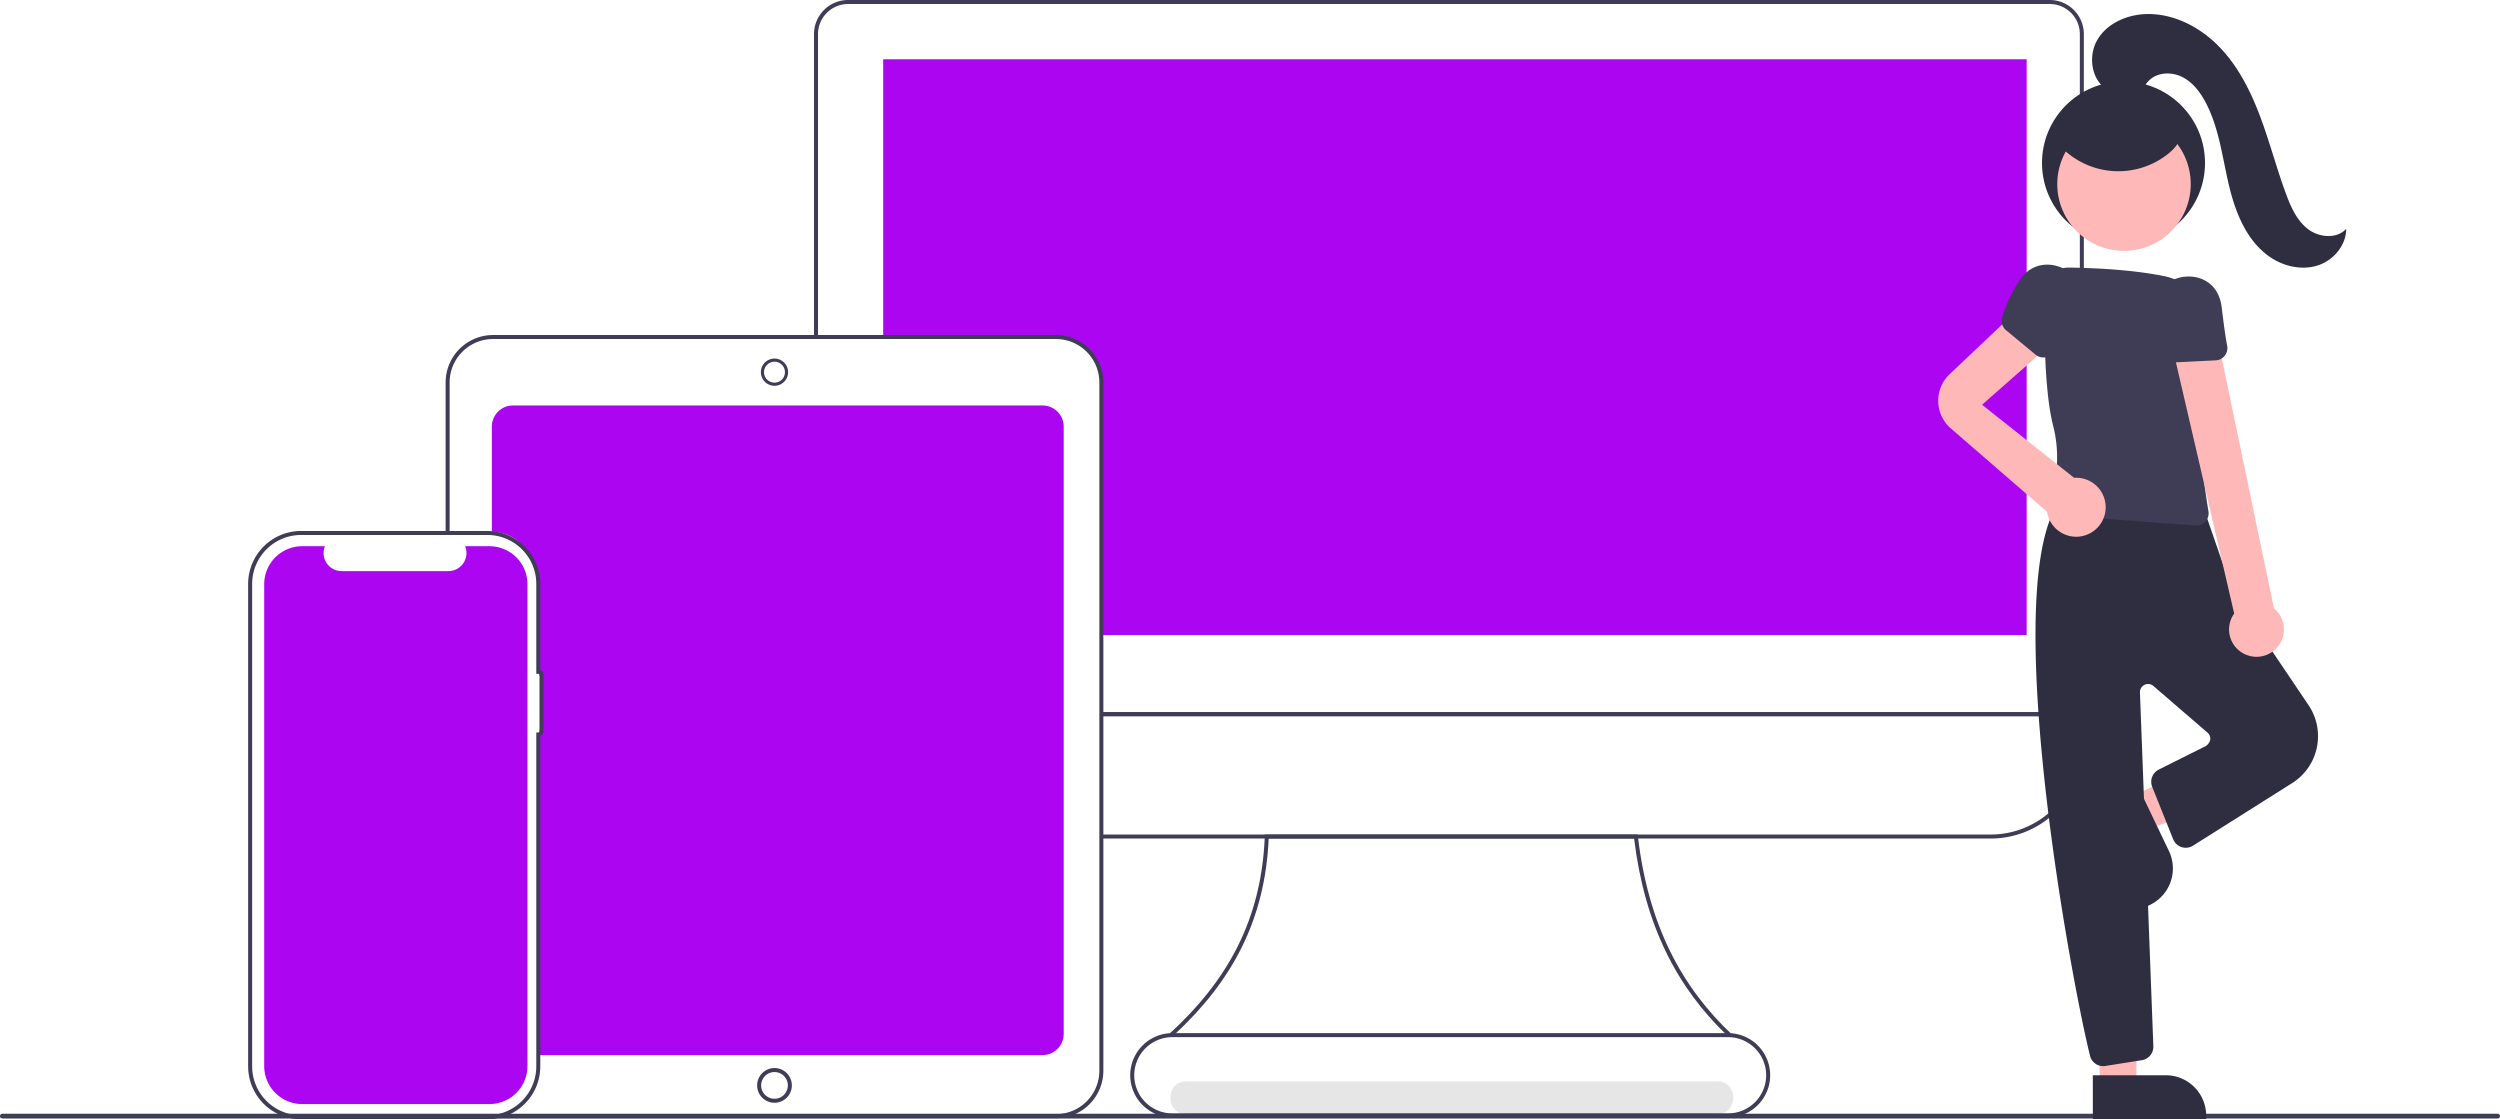 <svg id="b849a2f0-74e0-42be-b224-12e88fa50e48" data-name="Layer 1" xmlns="http://www.w3.org/2000/svg" width="100%" viewBox="0 0 920.109 411.952"><path d="M576.472,654.024H772.063c7.721,0,7.734-12,0-12H576.472c-7.721,0-7.734,12,0,12Z" transform="translate(-139.946 -244.024)" fill="#e6e6e6"/><path d="M523.665,393.255H328.732a7.777,7.777,0,0,0-7.767,7.767v38.725C330.688,439.976,337,448,338.529,457.741v35.107h.738a.444.444,0,0,1,.443.443v18.681a.444.444,0,0,1-.443.443h-.738V625.323c0,2.481-.025,7.007-.025,7.007H523.665a7.777,7.777,0,0,0,7.767-7.767V401.022A7.777,7.777,0,0,0,523.665,393.255Z" transform="translate(-139.946 -244.024)" fill="#ab05f2"/><path d="M885.845,265.834V477.735H544.914V384.439a15.993,15.993,0,0,0-15.978-15.977H464.998V265.834Z" transform="translate(-139.946 -244.024)" fill="#ab05f2"/><path d="M906.895,507.607H545.295v-1.477H905.418V256.576a11.088,11.088,0,0,0-11.075-11.075H452.084a11.088,11.088,0,0,0-11.075,11.075V367.505h-1.477V256.576a12.566,12.566,0,0,1,12.552-12.552h442.259A12.566,12.566,0,0,1,906.895,256.576Z" transform="translate(-139.946 -244.024)" fill="#3f3d56"/><path d="M872.632,552.645H545.295v-1.477H872.632A32.823,32.823,0,0,0,905.418,518.383V507.607H545.295v-1.477H906.895V518.383A34.301,34.301,0,0,1,872.632,552.645Z" transform="translate(-139.946 -244.024)" fill="#3f3d56"/><path d="M775.485,625.002c-18.248-17.522-30.252-40.384-34.111-72.356H606.885c-1.368,29.912-13.296,52.345-34.813,72.278l-2.273.079c22.199-20.118,34.427-42.716,35.641-73.125l.028-.709h137.219l.076.653c3.79,32.514,16.045,55.523,34.743,73.062Z" transform="translate(-139.946 -244.024)" fill="#3f3d56"/><path d="M528.58,655.548H321.407v-1.477H528.58a15.995,15.995,0,0,0,15.977-15.977V384.778A15.995,15.995,0,0,0,528.58,368.801H321.407a15.995,15.995,0,0,0-15.977,15.977v54.667H303.953V384.778a17.473,17.473,0,0,1,17.453-17.453H528.58a17.473,17.473,0,0,1,17.453,17.453V638.095A17.473,17.473,0,0,1,528.58,655.548Z" transform="translate(-139.946 -244.024)" fill="#3f3d56"/><path d="M424.993,386.007A5.007,5.007,0,1,1,430,381,5.012,5.012,0,0,1,424.993,386.007Zm0-8.856a3.849,3.849,0,1,0,3.849,3.849A3.854,3.854,0,0,0,424.993,377.151Z" transform="translate(-139.946 -244.024)" fill="#3f3d56"/><path d="M424.993,649.888a6.388,6.388,0,1,1,6.388-6.389A6.396,6.396,0,0,1,424.993,649.888Zm0-11.3a4.912,4.912,0,1,0,4.912,4.912A4.917,4.917,0,0,0,424.993,638.588Z" transform="translate(-139.946 -244.024)" fill="#3f3d56"/><path d="M319.326,655.976h-68.58A19.495,19.495,0,0,1,231.273,636.503V458.919a19.495,19.495,0,0,1,19.473-19.473h68.58a19.495,19.495,0,0,1,19.473,19.473v31.779a1.923,1.923,0,0,1,1.182,1.772l-0,20.678a1.923,1.923,0,0,1-1.182,1.772V636.503A19.495,19.495,0,0,1,319.326,655.976ZM250.746,440.922a18.017,18.017,0,0,0-17.997,17.996V636.503a18.017,18.017,0,0,0,17.997,17.997h68.58A18.017,18.017,0,0,0,337.323,636.503V513.592h.738a.444.444,0,0,0,.443-.443l0-20.678a.444.444,0,0,0-.443-.443h-.738V458.919a18.017,18.017,0,0,0-17.996-17.996Z" transform="translate(-139.946 -244.024)" fill="#3f3d56"/><path d="M320.082,445.058h-8.952a6.647,6.647,0,0,1-6.154,9.158H265.687a6.647,6.647,0,0,1-6.154-9.158h-8.361a13.991,13.991,0,0,0-13.991,13.991V636.373a13.991,13.991,0,0,0,13.991,13.991h68.91a13.991,13.991,0,0,0,13.991-13.991h0V459.049A13.991,13.991,0,0,0,320.082,445.058Z" transform="translate(-139.946 -244.024)" fill="#ab05f2"/><path d="M1059.175,655.687H140.825a.879.879,0,1,1,0-1.758h918.351a.879.879,0,1,1,0,1.758Z" transform="translate(-139.946 -244.024)" fill="#3f3d56"/><path d="M775.941,655.273H571.424a15.505,15.505,0,1,1,0-31.01H775.941a15.505,15.505,0,0,1,0,31.01ZM571.424,625.74a14.028,14.028,0,0,0,0,28.056H775.941a14.028,14.028,0,0,0,0-28.056Z" transform="translate(-139.946 -244.024)" fill="#3f3d56"/><polygon points="784.495 293.196 790.223 305.172 839.14 288.778 830.686 271.103 784.495 293.196" fill="#ffb8b8"/><path d="M907.504,547.254h41.721a0,0,0,0,1,0,0v16.119a0,0,0,0,1,0,0H922.391a14.887,14.887,0,0,1-14.887-14.887v-1.233A0,0,0,0,1,907.504,547.254Z" transform="translate(688.031 1388.396) rotate(-115.562)" fill="#2f2e41"/><polygon points="772.964 400.141 786.231 399.693 786.789 348.049 771.237 348.967 772.964 400.141" fill="#ffb8b8"/><path d="M910.199,639.762h41.721a0,0,0,0,1,0,0v16.119a0,0,0,0,1,0,0H925.085a14.887,14.887,0,0,1-14.887-14.887v-1.233A0,0,0,0,1,910.199,639.762Z" transform="translate(1722.172 1051.619) rotate(180)" fill="#2f2e41"/><path d="M914.001,636.407a4.974,4.974,0,0,1-4.83-3.786c-7.268-29.201-34.311-176.333-10.397-205.23l.208-.252.316-.08c1.679-.425,33.325-10.223,51.894,5.071l.217.179,10.334,29.915,27.859,41.355a20.403,20.403,0,0,1-6.033,28.654l-36.582,23.085a5.009,5.009,0,0,1-5.753-.405,5.061,5.061,0,0,1-1.5-2.092l-7.688-19.22a5.03,5.03,0,0,1,2.406-6.329l17.139-8.57a3.674,3.674,0,0,0,1.83-2.504,2.959,2.959,0,0,0-1.029-2.543l-19.896-17.151a3,3,0,0,0-4.957,2.385l4.932,130.203a5.002,5.002,0,0,1-4.217,5.128L914.8,636.343A5.049,5.049,0,0,1,914.001,636.407Z" transform="translate(-139.946 -244.024)" fill="#2f2e41"/><path d="M948.322,437.437q-.169,0-.34-.013l-49.616-3.675a4.493,4.493,0,0,1-3.914-5.97A47.092,47.092,0,0,0,895.528,400.46c-3.232-12.742-3.308-36.433-3.066-49.421a8.753,8.753,0,0,1,8.281-8.522l0-.018,1,.012c8.083.113,22.916.69,35.053,3.215a18.389,18.389,0,0,1,14.659,17.7c.275,12.058.315,28.379-1.053,37.657-1.154,7.827.978,22.858,2.352,31.122a4.498,4.498,0,0,1-4.433,5.231Z" transform="translate(-139.946 -244.024)" fill="#3f3d56"/><path d="M966.035,484.734a10.025,10.025,0,0,1-3.811-14.892L939.308,371.024H956.633l20.224,96.871a10.079,10.079,0,0,1-10.823,16.84Z" transform="translate(-139.946 -244.024)" fill="#ffb8b8"/><path d="M857.504,381.729l27.435-25.952,10.336,14.47L869.436,392.985,903.323,419.896c.245-.017.489-.037.738-.037a10.853,10.853,0,1,1-10.746,12.296l-.107.107-35.269-30.567A13.471,13.471,0,0,1,857.504,381.729Z" transform="translate(-139.946 -244.024)" fill="#ffb8b8"/><path d="M941.134,377.356a4.47,4.47,0,0,1-4.052-2.554,52.813,52.813,0,0,1-4.468-14.57c-1.19-8.244,4.542-13.148,10.372-14.217,5.671-1.04,12.578,1.454,14.343,9.383a20.451,20.451,0,0,1,.342,2.032c.707,6.011,1.372,10.686,1.977,13.896a4.495,4.495,0,0,1-4.198,5.32l-14.086.704Q941.248,377.356,941.134,377.356Z" transform="translate(-139.946 -244.024)" fill="#3f3d56"/><circle cx="781.544" cy="59.981" r="30" fill="#2f2e41"/><circle cx="781.725" cy="67.769" r="24.561" fill="#ffb8b8"/><path d="M878.078,365.403a4.47,4.47,0,0,1-1.262-4.621,52.813,52.813,0,0,1,6.551-13.76c4.693-6.882,12.232-6.624,17.252-3.473,4.883,3.065,8.29,9.57,4.235,16.608a20.453,20.453,0,0,1-1.121,1.729c-3.54,4.909-6.208,8.805-7.931,11.58a4.495,4.495,0,0,1-6.69,1.086l-10.86-8.998Q878.162,365.48,878.078,365.403Z" transform="translate(-139.946 -244.024)" fill="#3f3d56"/><path d="M915.662,277.213c-6.037-3.602-7.344-12.572-3.747-18.612s10.865-9.191,17.891-9.398c10.037-.297,19.73,4.701,26.756,11.875s11.662,16.357,15.194,25.757,6.068,19.148,9.55,28.567c1.786,4.833,3.986,9.796,8.073,12.934s10.583,3.705,14.076-.083c-.013,6.061-4.66,11.571-10.423,13.447s-12.283.459-17.335-2.889c-8.765-5.808-12.997-16.411-15.416-26.644s-3.61-20.955-8.474-30.278c-2.015-3.863-4.776-7.532-8.661-9.503s-9.061-1.841-12.187,1.194c-1.448,1.406-2.385,3.323-4.028,4.495a8.047,8.047,0,0,1-7.036.733,23.801,23.801,0,0,1-6.362-3.59" transform="translate(-139.946 -244.024)" fill="#2f2e41"/><path d="M896.02,295.198a29.383,29.383,0,0,0,42.121,5.258c2.385-1.94,4.6-4.614,4.45-7.685-.153-3.145-2.724-5.616-5.349-7.355a34.484,34.484,0,0,0-23.404-5.378c-4.675.628-9.364,2.332-12.675,5.692s-4.96,8.586-3.253,12.983" transform="translate(-139.946 -244.024)" fill="#2f2e41"/></svg>